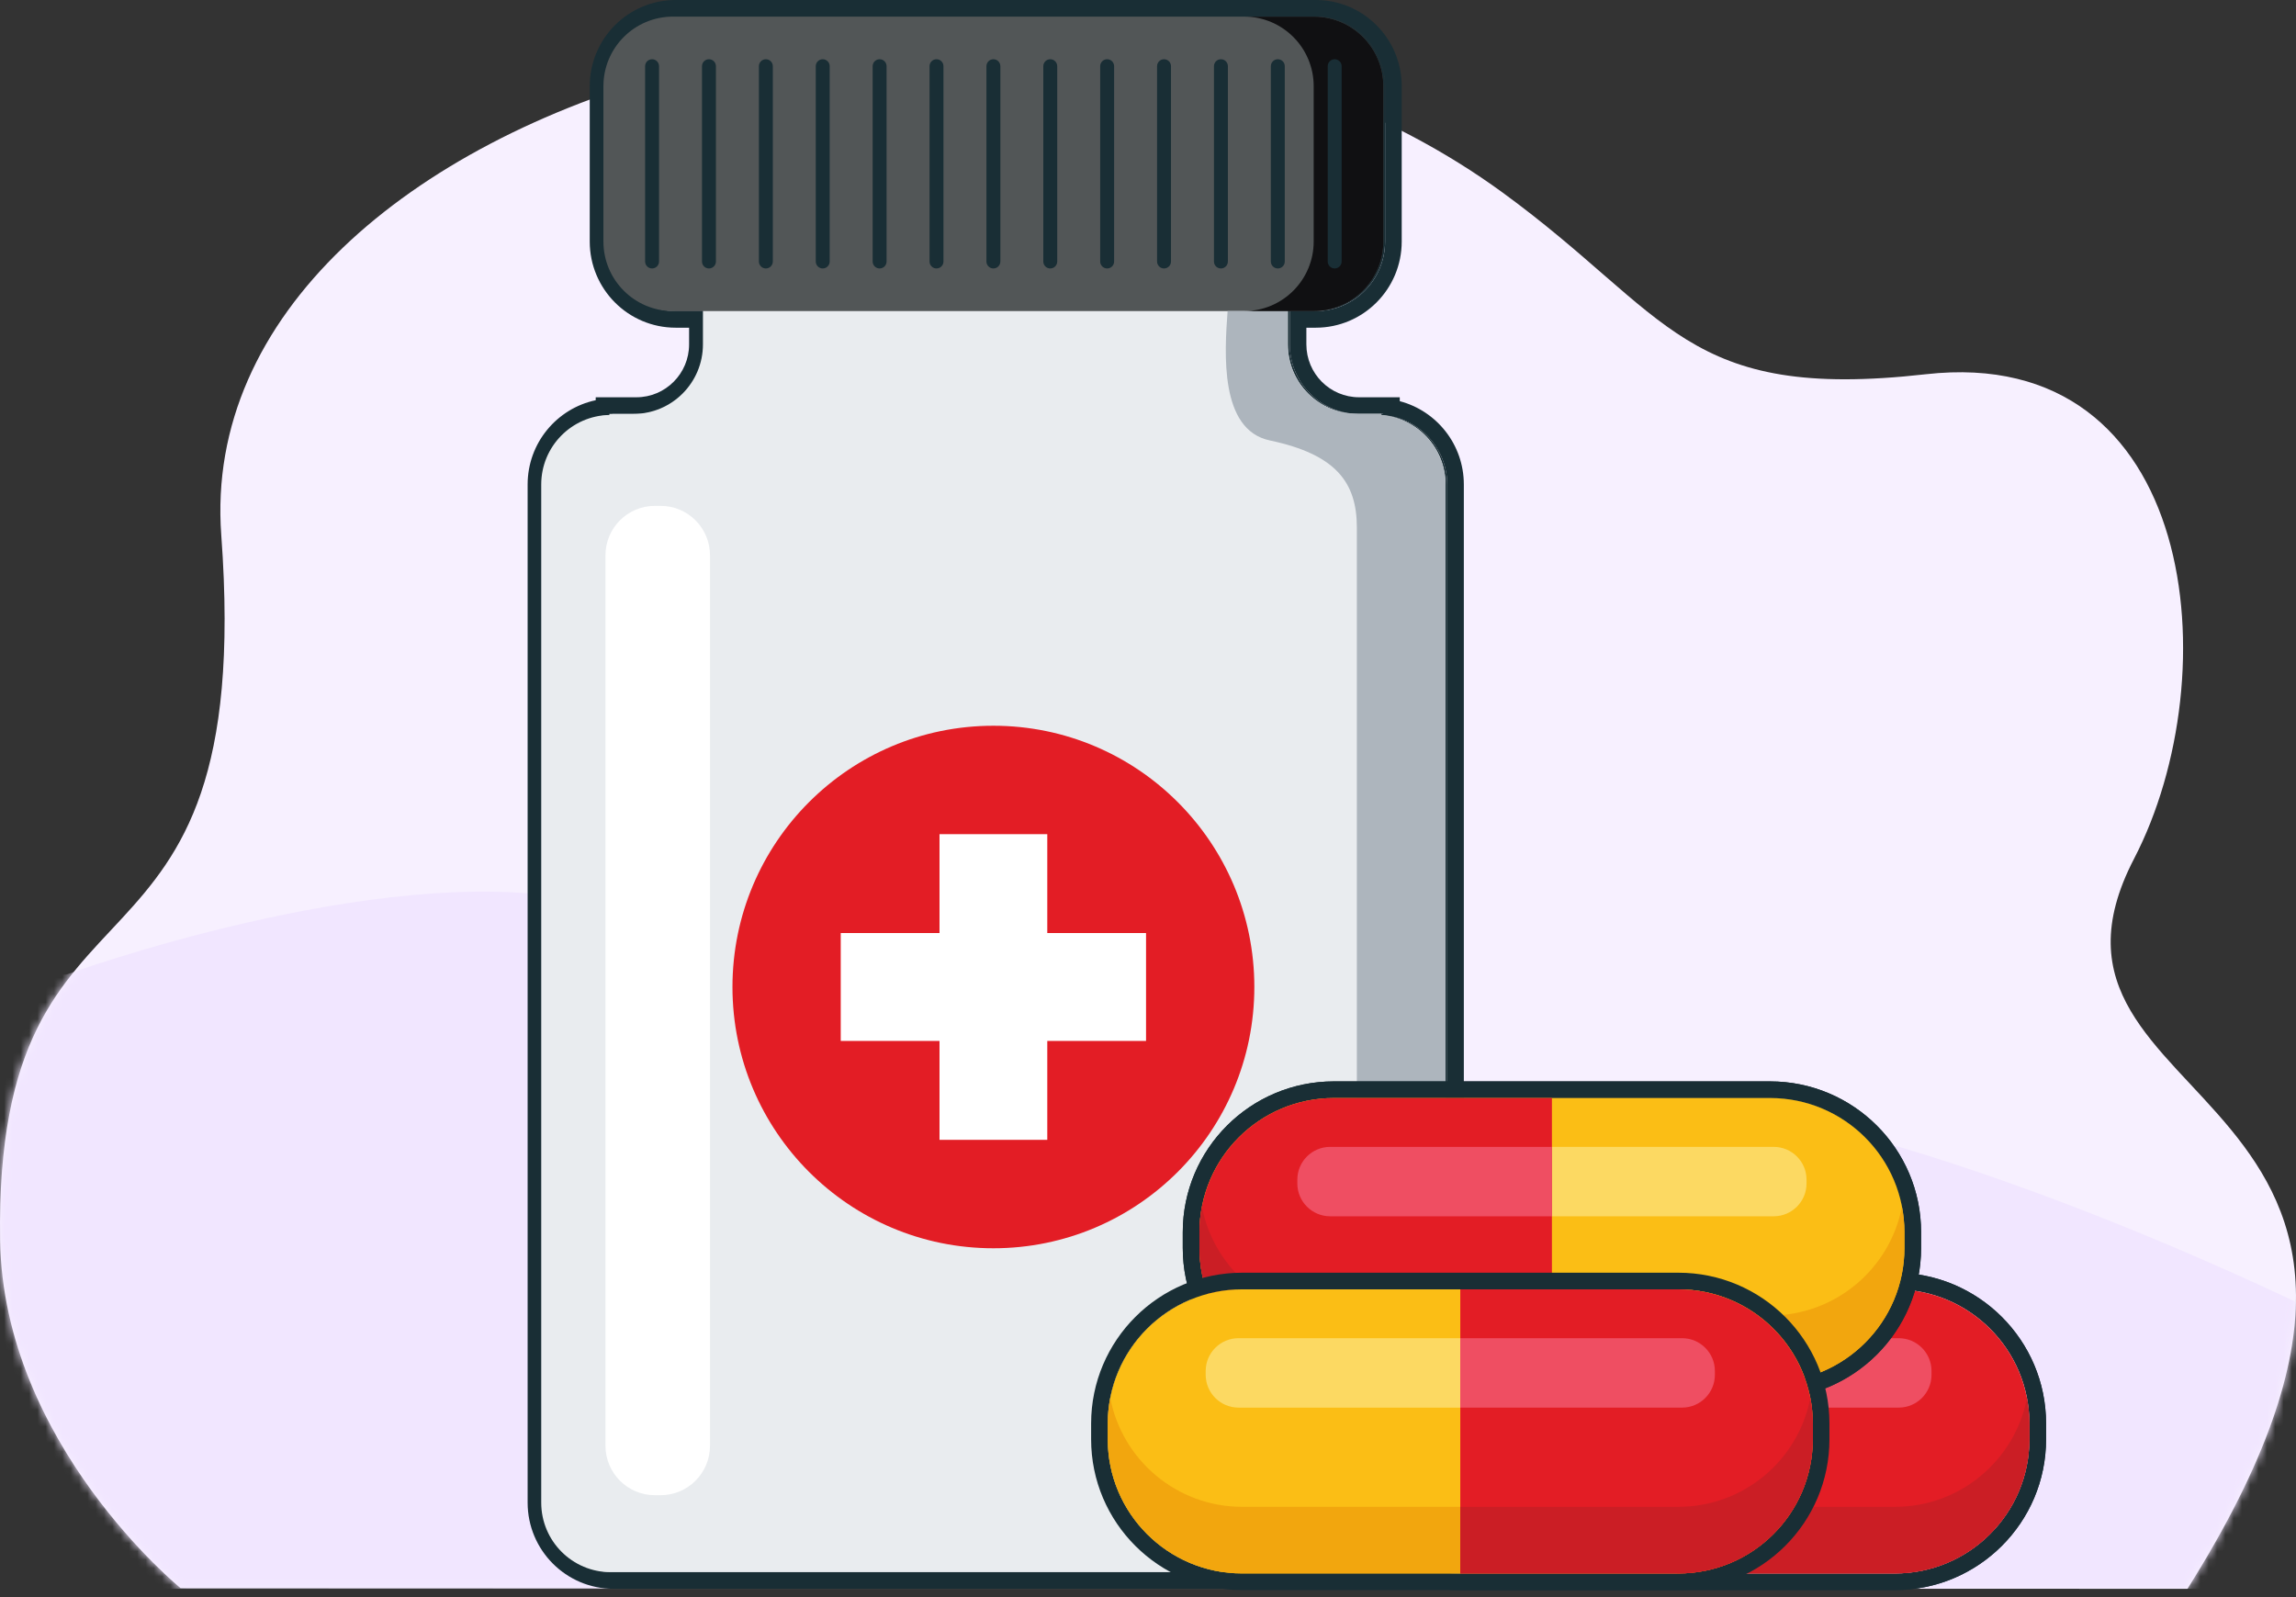 <svg width="276" height="192" viewBox="0 0 276 192" fill="none" xmlns="http://www.w3.org/2000/svg">
<rect x="0" y="0" width="276" height="192" fill="#333333" stroke="none"/>
<path d="M262.954 191L115.081 190.949L40.773 190.923L36.636 190.92L21.707 190.918C21.707 190.918 0.382 173.582 0.012 149.075C-0.716 100.785 30.893 122.536 26.599 64.336C22.68 11.229 125.059 -17.408 180.65 23.165C200.861 37.916 202.446 48.262 231.489 44.991C264.273 41.299 268.009 81.143 256.535 103.229C240.253 134.567 301.681 129.419 262.954 191Z" fill="#F7F0FF"/>
<mask id="mask0_4951_23176" style="mask-type:alpha" maskUnits="userSpaceOnUse" x="0" y="4" width="276" height="187">
<path d="M262.954 191L115.081 190.949L40.773 190.923L36.636 190.92L21.707 190.918C21.707 190.918 0.382 173.582 0.012 149.075C-0.716 100.785 30.893 122.536 26.599 64.336C22.68 11.229 125.059 -17.408 180.65 23.165C200.861 37.916 202.446 48.262 231.489 44.991C264.273 41.299 268.009 81.143 256.535 103.229C240.253 134.567 301.681 129.419 262.954 191Z" fill="#CEF7F3"/>
</mask>
<g mask="url(#mask0_4951_23176)">
<path d="M69 108.125C45.338 103.566 7.962 117.156 7.962 117.156H-5.308V191H279.185V158.062C279.185 158.062 234.394 135.689 203.285 132.562C172.536 129.471 154.7 149.672 124.731 142.125C100.013 135.899 94.029 112.947 69 108.125Z" fill="#F1E6FF"/>
</g>
<path fill-rule="evenodd" clip-rule="evenodd" d="M158.163 37.395C162.768 37.395 166.499 33.65 166.499 29.032V10.362C166.499 5.744 162.768 2 158.163 2H81.228C76.623 2 72.892 5.744 72.892 10.362V29.032C72.892 33.65 76.623 37.395 81.228 37.395H84.836V41.397C84.836 46.014 81.105 49.758 76.501 49.758H73.609V49.888C69.077 49.97 65.426 53.676 65.426 58.242V180.639C65.426 185.255 69.158 189 73.763 189H165.629C170.234 189 173.966 185.255 173.966 180.639V58.242C173.966 53.839 170.572 50.238 166.265 49.911V49.758H163.373C158.768 49.758 155.038 46.014 155.038 41.397V37.395H158.163Z" fill="#192E35"/>
<path fill-rule="evenodd" clip-rule="evenodd" d="M166.265 49.911C170.572 50.238 173.966 53.839 173.966 58.242V180.639C173.966 185.255 170.234 189 165.629 189H73.763C69.158 189 65.426 185.255 65.426 180.639V58.242C65.426 53.676 69.077 49.97 73.609 49.888V49.758H76.501C81.105 49.758 84.836 46.014 84.836 41.397V37.395H81.228C76.623 37.395 72.892 33.65 72.892 29.032V10.362C72.892 5.744 76.623 2 81.228 2H158.163C162.768 2 166.499 5.744 166.499 10.362V29.032C166.499 33.65 162.768 37.395 158.163 37.395H155.038V41.397C155.038 46.014 158.768 49.758 163.373 49.758H166.265V49.911ZM157.038 39.395H158.163C163.878 39.395 168.499 34.748 168.499 29.032V10.362C168.499 4.645 163.878 0 158.163 0H81.228C75.513 0 70.892 4.645 70.892 10.362V29.032C70.892 34.748 75.512 39.395 81.228 39.395H82.836V41.397C82.836 44.916 79.995 47.758 76.501 47.758H71.609V48.112C66.932 49.105 63.426 53.264 63.426 58.242V180.639C63.426 186.354 68.047 191 73.763 191H165.629C171.345 191 175.966 186.354 175.966 180.639V58.242C175.966 53.435 172.699 49.396 168.265 48.228V47.758H163.373C159.879 47.758 157.038 44.916 157.038 41.397V39.395Z" fill="#192E35"/>
<path d="M166.056 49.911V49.758H163.16C158.548 49.758 154.812 46.014 154.812 41.397V21.793H126.819C123.772 21.793 121.114 23.433 119.656 25.875C118.199 23.433 115.542 21.793 112.493 21.793H84.5V41.397C84.5 46.014 80.763 49.758 76.151 49.758H73.255V49.888C68.716 49.97 65.06 53.676 65.06 58.242V180.639C65.06 185.255 68.797 189 73.409 189H165.42C170.032 189 173.769 185.255 173.769 180.639V58.242C173.769 53.839 170.371 50.238 166.056 49.911Z" fill="#E9ECEF"/>
<path d="M166.291 29.032C166.291 33.65 162.554 37.395 157.942 37.395H80.886C76.274 37.395 72.537 33.65 72.537 29.032V10.362C72.537 5.744 76.274 2 80.886 2H157.942C162.554 2 166.291 5.744 166.291 10.362V29.032Z" fill="#525657"/>
<path d="M173.769 180.639V58.242C173.769 53.839 170.371 50.238 166.056 49.911V49.758H163.16C158.548 49.758 154.812 46.014 154.812 41.397V37.394H147.568C147.199 42.467 146.593 51.672 152.641 52.947C160.587 54.625 163.107 57.979 163.107 63.428C163.107 68.878 163.107 179.131 163.107 179.131C163.107 179.131 163.22 189 150.185 189H165.42C170.032 189 173.769 185.255 173.769 180.639Z" fill="#ADB5BD"/>
<path d="M157.942 2H149.568C154.18 2 157.917 5.744 157.917 10.362V29.032C157.917 33.65 154.18 37.395 149.568 37.395H157.942C162.553 37.395 166.291 33.65 166.291 29.032V10.362C166.291 5.744 162.553 2 157.942 2Z" fill="#101012"/>
<path d="M77.548 7.958V31.435C77.548 31.898 77.923 32.273 78.385 32.273C78.847 32.273 79.222 31.898 79.222 31.435V7.958C79.222 7.495 78.847 7.121 78.385 7.121C77.923 7.121 77.548 7.495 77.548 7.958Z" fill="#192E35"/>
<path d="M84.386 7.958V31.435C84.386 31.898 84.761 32.273 85.223 32.273C85.686 32.273 86.061 31.898 86.061 31.435V7.958C86.061 7.495 85.686 7.121 85.223 7.121C84.761 7.121 84.386 7.495 84.386 7.958Z" fill="#192E35"/>
<path d="M91.226 7.958V31.435C91.226 31.898 91.6 32.273 92.063 32.273C92.525 32.273 92.9 31.898 92.9 31.435V7.958C92.9 7.495 92.525 7.121 92.063 7.121C91.6 7.121 91.226 7.495 91.226 7.958Z" fill="#192E35"/>
<path d="M98.062 7.958V31.435C98.062 31.898 98.437 32.273 98.9 32.273C99.362 32.273 99.736 31.898 99.736 31.435V7.958C99.736 7.495 99.362 7.121 98.9 7.121C98.437 7.121 98.062 7.495 98.062 7.958Z" fill="#192E35"/>
<path d="M104.9 7.958V31.435C104.9 31.898 105.275 32.273 105.738 32.273C106.2 32.273 106.575 31.898 106.575 31.435V7.958C106.575 7.495 106.2 7.121 105.738 7.121C105.275 7.121 104.9 7.495 104.9 7.958Z" fill="#192E35"/>
<path d="M111.739 7.958V31.435C111.739 31.898 112.114 32.273 112.576 32.273C113.039 32.273 113.413 31.898 113.413 31.435V7.958C113.413 7.495 113.039 7.121 112.576 7.121C112.114 7.121 111.739 7.495 111.739 7.958Z" fill="#192E35"/>
<path d="M118.578 7.958V31.435C118.578 31.898 118.952 32.273 119.415 32.273C119.877 32.273 120.253 31.898 120.253 31.435V7.958C120.253 7.495 119.877 7.121 119.415 7.121C118.952 7.121 118.578 7.495 118.578 7.958Z" fill="#192E35"/>
<path d="M125.414 7.958V31.435C125.414 31.898 125.789 32.273 126.251 32.273C126.713 32.273 127.088 31.898 127.088 31.435V7.958C127.088 7.495 126.713 7.121 126.251 7.121C125.789 7.121 125.414 7.495 125.414 7.958Z" fill="#192E35"/>
<path d="M132.252 7.958V31.435C132.252 31.898 132.628 32.273 133.089 32.273C133.552 32.273 133.927 31.898 133.927 31.435V7.958C133.927 7.495 133.552 7.121 133.089 7.121C132.628 7.121 132.252 7.495 132.252 7.958Z" fill="#192E35"/>
<path d="M139.09 7.958V31.435C139.09 31.898 139.465 32.273 139.927 32.273C140.39 32.273 140.764 31.898 140.764 31.435V7.958C140.764 7.495 140.39 7.121 139.927 7.121C139.465 7.121 139.09 7.495 139.09 7.958Z" fill="#192E35"/>
<path d="M145.928 7.958V31.435C145.928 31.898 146.303 32.273 146.766 32.273C147.228 32.273 147.603 31.898 147.603 31.435V7.958C147.603 7.495 147.228 7.121 146.766 7.121C146.303 7.121 145.928 7.495 145.928 7.958Z" fill="#192E35"/>
<path d="M152.767 7.958V31.435C152.767 31.898 153.142 32.273 153.605 32.273C154.067 32.273 154.442 31.898 154.442 31.435V7.958C154.442 7.495 154.067 7.121 153.605 7.121C153.142 7.121 152.767 7.495 152.767 7.958Z" fill="#192E35"/>
<path d="M159.604 7.958V31.435C159.604 31.898 159.978 32.273 160.44 32.273C160.903 32.273 161.278 31.898 161.278 31.435V7.958C161.278 7.495 160.903 7.121 160.44 7.121C159.978 7.121 159.604 7.495 159.604 7.958Z" fill="#192E35"/>
<path d="M85.349 173.801C85.349 177.084 82.689 179.747 79.415 179.747H78.718C75.443 179.747 72.782 177.084 72.782 173.801V66.759C72.782 63.475 75.443 60.813 78.718 60.813H79.415C82.689 60.813 85.349 63.475 85.349 66.759V173.801Z" fill="white"/>
<path d="M150.783 118.655C150.783 136.002 136.737 150.062 119.415 150.062C102.092 150.062 88.049 136.002 88.049 118.655C88.049 101.309 102.092 87.246 119.415 87.246C136.737 87.246 150.783 101.309 150.783 118.655Z" fill="#E31D25"/>
<path d="M125.893 137.027H112.938V100.28H125.893V137.027Z" fill="white"/>
<path d="M137.764 112.167V125.137H101.064V112.167H137.764Z" fill="white"/>
<path d="M175.368 189.155C166.443 189.155 159.207 181.93 159.207 173.025V171.133C159.207 162.225 166.443 155 175.368 155H227.792C236.717 155 243.953 162.225 243.953 171.133V173.025C243.953 181.93 236.717 189.155 227.792 189.155H175.368Z" fill="#192E35"/>
<path fill-rule="evenodd" clip-rule="evenodd" d="M157.204 173.025C157.204 183.035 165.337 191.155 175.369 191.155H227.792C237.823 191.155 245.957 183.035 245.957 173.025V171.133C245.957 161.12 237.823 153 227.792 153H175.369C165.337 153 157.204 161.12 157.204 171.133V173.025ZM159.207 173.025C159.207 181.93 166.443 189.155 175.369 189.155H227.792C236.717 189.155 243.954 181.93 243.954 173.025V171.133C243.954 162.225 236.717 155 227.792 155H175.369C166.443 155 159.207 162.225 159.207 171.133V173.025Z" fill="#192E35"/>
<path d="M175.368 189.155C166.443 189.155 159.207 181.93 159.207 173.025V171.133C159.207 162.225 166.443 155 175.368 155H227.792C236.717 155 243.953 162.225 243.953 171.133V173.025C243.953 181.93 236.717 189.155 227.792 189.155H175.368Z" fill="#192E35"/>
<path fill-rule="evenodd" clip-rule="evenodd" d="M157.204 173.025C157.204 183.035 165.337 191.155 175.369 191.155H227.792C237.823 191.155 245.957 183.035 245.957 173.025V171.133C245.957 161.12 237.823 153 227.792 153H175.369C165.337 153 157.204 161.12 157.204 171.133V173.025ZM159.207 173.025C159.207 181.93 166.443 189.155 175.369 189.155H227.792C236.717 189.155 243.954 181.93 243.954 173.025V171.133C243.954 162.225 236.717 155 227.792 155H175.369C166.443 155 159.207 162.225 159.207 171.133V173.025Z" fill="#192E35"/>
<path d="M175.368 189.155C166.443 189.155 159.207 181.93 159.207 173.025V171.133C159.207 162.225 166.443 155 175.368 155H227.792C236.717 155 243.953 162.225 243.953 171.133V173.025C243.953 181.93 236.717 189.155 227.792 189.155H175.368Z" fill="#F8F9FA"/>
<path d="M227.792 189.155C236.717 189.155 243.953 181.93 243.953 173.025V171.133C243.953 162.225 236.717 155 227.792 155H201.581V189.155H227.792Z" fill="#E31D25"/>
<path d="M175.368 181.145C167.494 181.145 160.942 175.515 159.507 168.073C159.316 169.063 159.207 170.087 159.207 171.133V173.025C159.207 181.93 166.443 189.155 175.368 189.155H201.581V181.145H175.368Z" fill="#E9ECEF"/>
<path d="M243.953 173.025V171.133C243.953 170.607 243.925 170.092 243.875 169.58C243.825 169.069 243.749 168.568 243.656 168.073C242.219 175.515 235.668 181.145 227.793 181.145H201.581V189.155H227.793C236.717 189.155 243.953 181.93 243.953 173.025Z" fill="#CB1E25"/>
<path d="M201.581 169.218H174.926C172.746 169.218 170.976 167.452 170.976 165.277V164.814C170.976 162.638 172.746 160.872 174.926 160.872H201.581V169.218Z" fill="#E9ECEF"/>
<path d="M228.236 169.218H201.581V160.872H228.236C230.418 160.872 232.185 162.638 232.185 164.814V165.277C232.185 167.452 230.418 169.218 228.236 169.218Z" fill="#EF4E62"/>
<path d="M212.769 166.155C221.694 166.155 228.93 158.93 228.93 150.025V148.133C228.93 139.225 221.694 132 212.769 132H160.345C151.42 132 144.184 139.225 144.184 148.133V150.025C144.184 158.93 151.42 166.155 160.345 166.155H212.769Z" fill="#192E35"/>
<path fill-rule="evenodd" clip-rule="evenodd" d="M230.933 150.025C230.933 160.035 222.8 168.155 212.769 168.155H160.345C150.314 168.155 142.18 160.035 142.18 150.025V148.133C142.18 138.12 150.314 130 160.345 130H212.769C222.8 130 230.933 138.12 230.933 148.133V150.025ZM228.93 150.025C228.93 158.93 221.694 166.155 212.769 166.155H160.345C151.42 166.155 144.184 158.93 144.184 150.025V148.133C144.184 139.225 151.42 132 160.345 132H212.769C221.694 132 228.93 139.225 228.93 148.133V150.025Z" fill="#192E35"/>
<path d="M212.769 166.155C221.694 166.155 228.93 158.93 228.93 150.025V148.133C228.93 139.225 221.694 132 212.769 132H160.345C151.42 132 144.184 139.225 144.184 148.133V150.025C144.184 158.93 151.42 166.155 160.345 166.155H212.769Z" fill="#192E35"/>
<path fill-rule="evenodd" clip-rule="evenodd" d="M230.933 150.025C230.933 160.035 222.8 168.155 212.769 168.155H160.345C150.314 168.155 142.18 160.035 142.18 150.025V148.133C142.18 138.12 150.314 130 160.345 130H212.769C222.8 130 230.933 138.12 230.933 148.133V150.025ZM228.93 150.025C228.93 158.93 221.694 166.155 212.769 166.155H160.345C151.42 166.155 144.184 158.93 144.184 150.025V148.133C144.184 139.225 151.42 132 160.345 132H212.769C221.694 132 228.93 139.225 228.93 148.133V150.025Z" fill="#192E35"/>
<path d="M212.769 166.155C221.694 166.155 228.93 158.93 228.93 150.025V148.133C228.93 139.225 221.694 132 212.769 132H160.345C151.42 132 144.184 139.225 144.184 148.133V150.025C144.184 158.93 151.42 166.155 160.345 166.155H212.769Z" fill="#FBBE15"/>
<path d="M160.345 166.155C151.42 166.155 144.184 158.93 144.184 150.025V148.133C144.184 139.225 151.42 132 160.345 132H186.557V166.155H160.345Z" fill="#E31D25"/>
<path d="M212.769 158.145C220.644 158.145 227.196 152.515 228.63 145.073C228.821 146.063 228.93 147.087 228.93 148.133V150.025C228.93 158.93 221.694 166.155 212.769 166.155H186.557V158.145H212.769Z" fill="#F2A60E"/>
<path d="M144.184 150.025V148.133C144.184 147.607 144.212 147.092 144.262 146.58C144.313 146.069 144.388 145.568 144.482 145.073C145.918 152.515 152.469 158.145 160.344 158.145H186.557V166.155H160.344C151.42 166.155 144.184 158.93 144.184 150.025Z" fill="#CB1E25"/>
<path d="M186.556 146.218H213.211C215.391 146.218 217.161 144.452 217.161 142.277V141.814C217.161 139.638 215.391 137.872 213.211 137.872H186.556V146.218Z" fill="#FCD962"/>
<path d="M159.901 146.218H186.557V137.872H159.901C157.719 137.872 155.952 139.638 155.952 141.814V142.277C155.952 144.452 157.719 146.218 159.901 146.218Z" fill="#EF4E62"/>
<path d="M149.327 189.155C140.402 189.155 133.166 181.93 133.166 173.025V171.133C133.166 162.225 140.402 155 149.327 155H201.751C210.676 155 217.912 162.225 217.912 171.133V173.025C217.912 181.93 210.676 189.155 201.751 189.155H149.327Z" fill="#192E35"/>
<path fill-rule="evenodd" clip-rule="evenodd" d="M131.163 173.025C131.163 183.035 139.296 191.155 149.328 191.155H201.751C211.782 191.155 219.916 183.035 219.916 173.025V171.133C219.916 161.12 211.782 153 201.751 153H149.328C139.296 153 131.163 161.12 131.163 171.133V173.025ZM133.166 173.025C133.166 181.93 140.402 189.155 149.328 189.155H201.751C210.676 189.155 217.913 181.93 217.913 173.025V171.133C217.913 162.225 210.676 155 201.751 155H149.328C140.402 155 133.166 162.225 133.166 171.133V173.025Z" fill="#192E35"/>
<path d="M149.327 189.155C140.402 189.155 133.166 181.93 133.166 173.025V171.133C133.166 162.225 140.402 155 149.327 155H201.751C210.676 155 217.912 162.225 217.912 171.133V173.025C217.912 181.93 210.676 189.155 201.751 189.155H149.327Z" fill="#FBBE15"/>
<path d="M201.751 189.155C210.676 189.155 217.912 181.93 217.912 173.025V171.133C217.912 162.225 210.676 155 201.751 155H175.54V189.155H201.751Z" fill="#E31D25"/>
<path d="M149.327 181.145C141.453 181.145 134.901 175.515 133.466 168.073C133.275 169.063 133.166 170.087 133.166 171.133V173.025C133.166 181.93 140.402 189.155 149.327 189.155H175.54V181.145H149.327Z" fill="#F2A60E"/>
<path d="M217.912 173.025V171.133C217.912 170.607 217.884 170.092 217.834 169.58C217.784 169.069 217.708 168.568 217.615 168.073C216.178 175.515 209.627 181.145 201.752 181.145H175.54V189.155H201.752C210.676 189.155 217.912 181.93 217.912 173.025Z" fill="#CB1E25"/>
<path d="M175.54 169.218H148.885C146.705 169.218 144.935 167.452 144.935 165.277V164.814C144.935 162.638 146.705 160.872 148.885 160.872H175.54V169.218Z" fill="#FCD962"/>
<path d="M202.195 169.218H175.54V160.872H202.195C204.377 160.872 206.144 162.638 206.144 164.814V165.277C206.144 167.452 204.377 169.218 202.195 169.218Z" fill="#EF4E62"/>
</svg>
